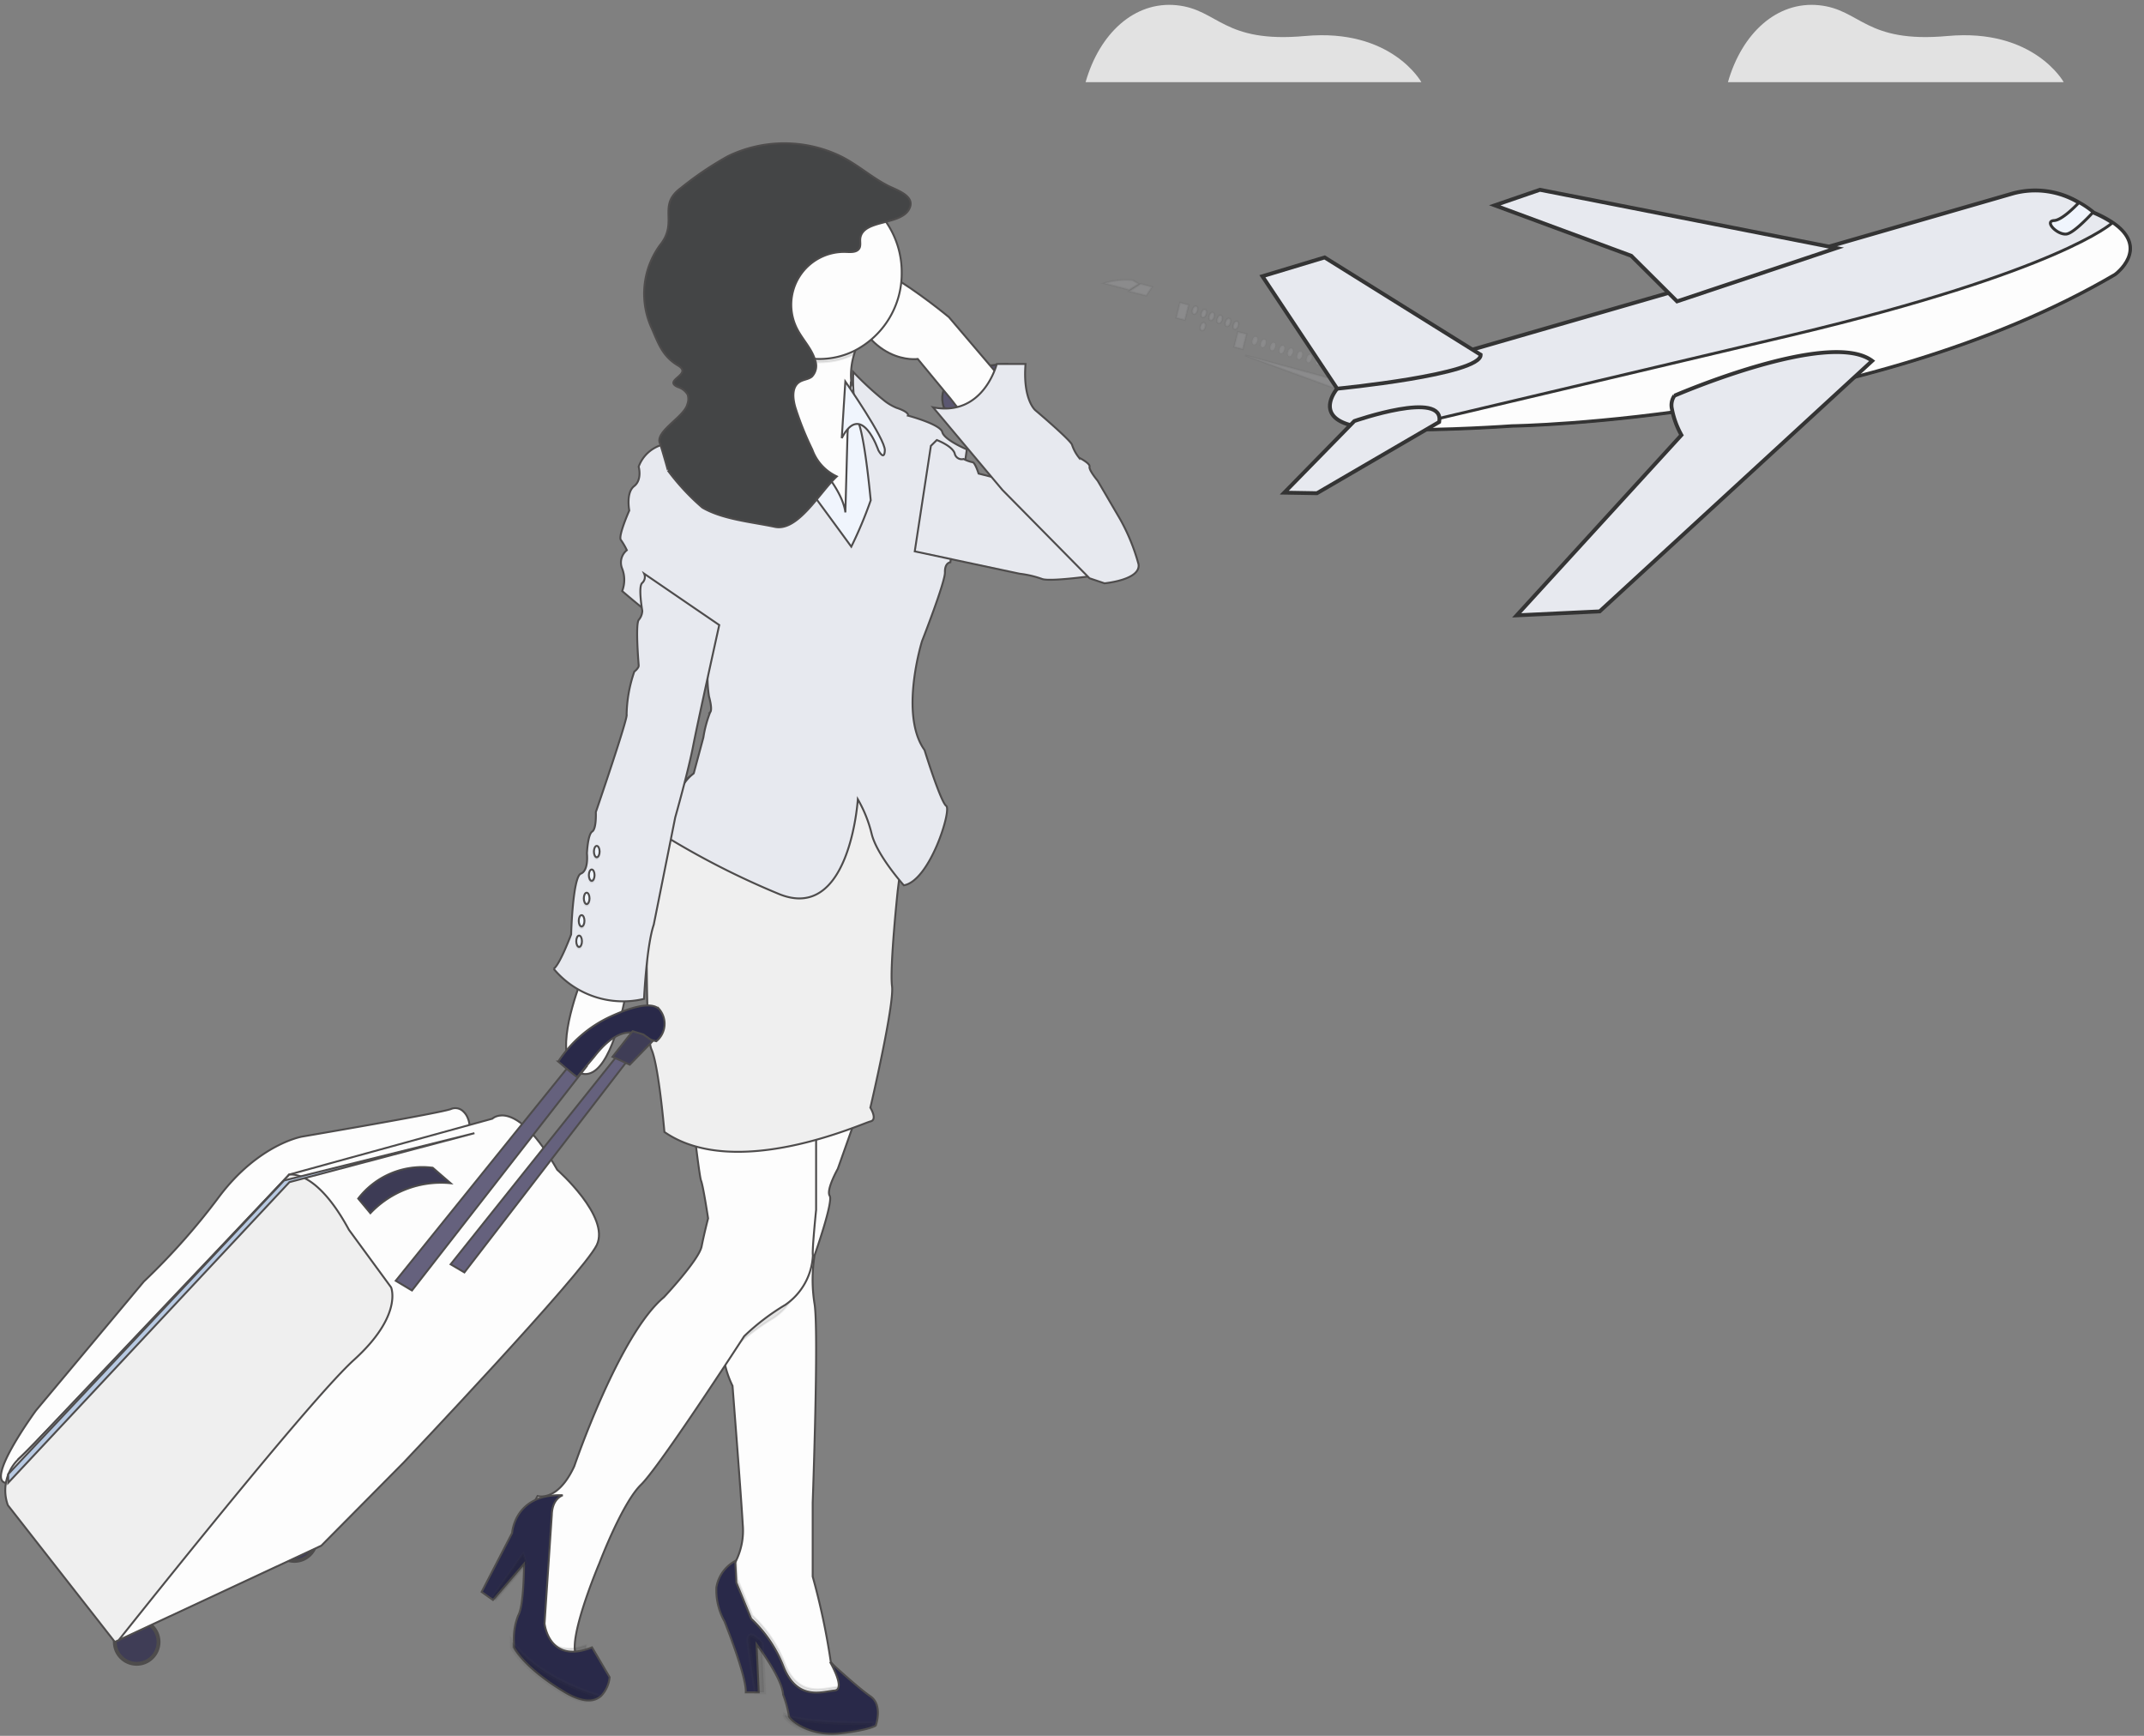 <svg xmlns="http://www.w3.org/2000/svg" width="222.494" height="180.112" viewBox="0 0 222.494 180.112"><rect x="0" y="0" width="222.494" height="180.112" fill="#808080" stroke="none"/><defs><style>.a,.b,.j,.u{fill:#f0f5fd;}.a{stroke:#707070;}.a,.b,.c,.d,.e,.f,.g,.h,.j,.k,.l,.m,.n,.p,.q,.r{stroke-width:0.2px;}.a,.b,.d,.i,.q{opacity:0.1;}.b,.c,.d,.e,.f,.g,.h,.i,.j,.k,.l,.m,.n,.o,.p,.q,.r{stroke:#4e4c4c;}.c{fill:#65617d;}.e,.t{fill:#fdfdfd;}.f{fill:#3a3768;}.g{fill:#e6e8ec;}.h,.q{fill:#292949;}.i,.o,.s{stroke-width:0.4px;}.k{fill:none;stroke-miterlimit:10;}.l{fill:#efefef;}.m,.s{fill:#e7e9ef;}.n{fill:#444546;}.o,.p{fill:#3f3d56;}.r{fill:#b7c9e2;}.s,.t,.u{stroke:#343434;}.t,.u{stroke-width:0.3px;}.v{opacity:0.8;}.w{fill:#fafafa;stroke:rgba(0,0,0,0);}</style></defs><g transform="translate(-19.526 0.503)"><g transform="translate(19.625 14.365)"><ellipse class="a" cx="0.418" cy="0.251" rx="0.418" ry="0.251" transform="translate(145.601 25.726) rotate(-71.78)"/><ellipse class="a" cx="0.418" cy="0.251" rx="0.418" ry="0.251" transform="translate(144.609 25.399) rotate(-71.78)"/><ellipse class="a" cx="0.418" cy="0.251" rx="0.418" ry="0.251" transform="translate(142.7 24.77) rotate(-71.78)"/><ellipse class="a" cx="0.418" cy="0.251" rx="0.418" ry="0.251" transform="translate(137.321 23.189) rotate(-71.78)"/><ellipse class="a" cx="0.418" cy="0.251" rx="0.418" ry="0.251" transform="translate(136.372 22.88) rotate(-71.78)"/><ellipse class="a" cx="0.418" cy="0.251" rx="0.418" ry="0.251" transform="translate(135.393 22.649) rotate(-71.78)"/><ellipse class="a" cx="0.418" cy="0.251" rx="0.418" ry="0.251" transform="translate(134.406 22.326) rotate(-71.78)"/><ellipse class="a" cx="0.418" cy="0.251" rx="0.418" ry="0.251" transform="translate(133.439 22.006) rotate(-71.78)"/><ellipse class="a" cx="0.418" cy="0.251" rx="0.418" ry="0.251" transform="translate(132.56 21.717) rotate(-71.78)"/><ellipse class="a" cx="0.418" cy="0.251" rx="0.418" ry="0.251" transform="translate(131.619 21.406) rotate(-71.78)"/><ellipse class="a" cx="0.418" cy="0.251" rx="0.418" ry="0.251" transform="translate(130.635 21.083) rotate(-71.78)"/><ellipse class="a" cx="0.418" cy="0.251" rx="0.418" ry="0.251" transform="translate(129.761 20.795) rotate(-71.78)"/><ellipse class="b" cx="0.417" cy="0.25" rx="0.417" ry="0.25" transform="translate(124.362 19.336) rotate(-71.928)"/><ellipse class="b" cx="0.418" cy="0.251" rx="0.418" ry="0.251" transform="translate(126.959 18.902) rotate(-71.78)"/><ellipse class="b" cx="0.418" cy="0.251" rx="0.418" ry="0.251" transform="translate(126.104 18.585) rotate(-71.78)"/><ellipse class="b" cx="0.418" cy="0.251" rx="0.418" ry="0.251" transform="translate(125.276 18.281) rotate(-71.78)"/><ellipse class="b" cx="0.418" cy="0.251" rx="0.418" ry="0.251" transform="translate(124.46 17.979) rotate(-71.78)"/><ellipse class="b" cx="0.418" cy="0.251" rx="0.418" ry="0.251" transform="translate(123.539 17.635) rotate(-71.78)"/><ellipse class="b" cx="0.418" cy="0.251" rx="0.418" ry="0.251" transform="translate(127.779 19.205) rotate(-71.78)"/><ellipse class="a" cx="0.418" cy="0.251" rx="0.418" ry="0.251" transform="translate(143.579 25.059) rotate(-71.78)"/><rect class="b" width="0.924" height="1.61" transform="translate(128.869 21.355) rotate(-166.13)"/><rect class="b" width="0.924" height="1.61" transform="translate(122.863 18.33) rotate(-166.13)"/><path class="b" d="M554.239,185.21l1.193.313-.6.9-1.767-.438Z" transform="translate(-435.975 -170.62)"/><path class="b" d="M671.57,221.58l2.576.671.981-.606-.65-.381A7.684,7.684,0,0,0,671.57,221.58Z" transform="translate(-557.067 -207.056)"/><path class="a" d="M834.916,245.4l-4.286,6.418-7-3.1s7.927-3.022,8.71-4.067Z" transform="translate(-674.717 -224.357)"/><path class="b" d="M618.51,213.63l11.309,3.054.668,1.336Z" transform="translate(-489.4 -191.622)"/><path class="c" d="M607.061,254.65s-7.969.083-6.611,4.5l3.041,1.764,3.03-.616,1.422-2.513Z" transform="translate(-502.615 -231.747)"/><path class="d" d="M607.061,254.65s-7.969.083-6.611,4.5l3.041,1.764,3.03-.616,1.422-2.513Z" transform="translate(-502.615 -231.747)"/><path class="e" d="M559.016,216.907c2.185,7.945,7.512,7.17,7.512,7.17l3.417,4.137.5.642,1.091,1.389,4.834-2.746-.963-1.133-5.648-6.635S556.831,208.965,559.016,216.907Z" transform="translate(-471.387 -201.696)"/><rect class="f" width="0.146" height="1.214" rx="0.073" transform="translate(88.529 17.89) rotate(145.56)"/><rect class="f" width="0.084" height="0.399" rx="0.042" transform="translate(91.209 13.673) rotate(145.56)"/><rect class="f" width="0.094" height="0.693" rx="0.047" transform="matrix(-0.821, 0.571, -0.571, -0.821, 92.138, 15.451)"/><rect class="f" width="0.089" height="0.702" rx="0.044" transform="translate(92.212 15.294) rotate(145.56)"/><rect class="g" width="0.689" height="0.141" rx="0.07" transform="translate(89.087 13.762) rotate(145.56)"/><ellipse class="g" cx="0.078" cy="0.078" rx="0.078" ry="0.078" transform="translate(88.3 14.117)"/><path class="e" d="M503.193,582.944c0,.157.023.308.037.459a10.224,10.224,0,0,0,1.031,4.087s.9,11.484,1.062,14.4a7.09,7.09,0,0,1-.686,3.725,3.313,3.313,0,0,1-.376.592l-.561,1.232,2.634,5.267,3.083,5.1,2.13,2.8a5.338,5.338,0,0,0,1.905,0c.339-.224,1.678,0,1.678,0l1.234-1.905-1.383-1.871-.522-.7a72.494,72.494,0,0,0-1.879-8.856V599.6s.647-17.595.2-20.567a15.736,15.736,0,0,1,0-5.1s1.96-5.549,1.566-6.165.84-2.8.84-2.8l2.349-6.632.136-.389-.522-1.271L503.924,555s.1,1.044.219,2.7v.037c.068.961.136,2.13.191,3.435a72.5,72.5,0,0,1-.634,14.786,28.3,28.3,0,0,0-.506,6.984Z" transform="translate(-428.342 -458.557)"/><path class="d" d="M503.21,590.992l.694-1.068a23.467,23.467,0,0,1,4.257-3.25,6.61,6.61,0,0,0,2.871-5.155c-.1-.457.337-4.7.337-4.7V566.053l-7.233-.783c.287,4.194.639,12.4-.444,18.271A27.238,27.238,0,0,0,503.21,590.992Z" transform="translate(-427.953 -464.793)"/><path class="e" d="M417,616.138l.561,5.155,2.743,1.624s2.524.282,2.075-1.96a3.288,3.288,0,0,1-.042-.728c.112-2.738,2.563-8.517,2.563-8.517s2.349-6.22,4.315-8.128c1.712-1.66,8.585-12.153,10.31-14.8l.394-.608a23.541,23.541,0,0,1,4.26-3.25,6.618,6.618,0,0,0,2.871-5.155c-.1-.457.334-4.7.334-4.7V564.3l-6.9-.736-6.217-.666s.138,1.216.316,2.764c.3,2.558.723,6.021.861,6.371.227.561.731,3.915.731,3.915s-.394,1.511-.673,2.913-3.915,5.27-3.915,5.27c-4.651,3.866-9.3,17.537-9.3,17.537-1.224,2.647-2.61,3.1-3.331,3.132a1.423,1.423,0,0,1-.48-.044l-1.01,1.851Z" transform="translate(-362.791 -464.395)"/><path class="d" d="M505.24,750.754l2.634,5.267,3.082,5.1,2.13,2.8a5.338,5.338,0,0,0,1.905,0c.339-.224,1.678,0,1.678,0l1.235-1.905-1.383-1.871c.363.835.66,1.877-.073,1.926-1.232.086-3.782,1.122-5.238-2.38a13.522,13.522,0,0,0-3.393-5.071l-1.543-3.753-.1-1.937a3.316,3.316,0,0,1-.376.593Z" transform="translate(-429.835 -601.87)"/><path class="h" d="M502.043,755.347s2.3,5.716,2.213,7.371H505.6l-.224-4.99.021.029c.245.326,2.647,3.563,2.728,5.184a11.331,11.331,0,0,1,.59,2.122.159.159,0,0,1,0,.036c-.057.392,2.127,2.242,5.3,1.877s3.725-.812,3.725-.812.037-.1.083-.261c.157-.6.41-2.062-.642-2.785-1.318-.908-4.067-3.456-4.176-3.552.07.125,1.65,2.871.444,2.962s-3.782,1.122-5.238-2.38a13.522,13.522,0,0,0-3.393-5.071l-1.543-3.753-.115-2.242a3.824,3.824,0,0,0-1.958,2.746A6.62,6.62,0,0,0,502.043,755.347Z" transform="translate(-426.96 -601.98)"/><path class="i" d="M511.833,779.481c.159,1.342.553,3.811.757,5.074h.867l-.224-4.991.021.029-.076-.222S511.6,777.633,511.833,779.481Z" transform="translate(-434.258 -623.818)"/><path class="i" d="M530,810.369c-.057.392,2.127,2.242,5.3,1.877s3.725-.812,3.725-.812.036-.1.083-.261c-1.973.023-7.24,0-9.1-.833A.168.168,0,0,1,530,810.369Z" transform="translate(-448.663 -647.251)"/><path class="d" d="M417,734.657l.561,5.155,2.743,1.623s2.524.282,2.075-1.96a3.288,3.288,0,0,1-.042-.728c-4.236,1.566-4.664-2.579-4.664-2.579l.757-11.291a2.468,2.468,0,0,1,.506-1.553,1.422,1.422,0,0,1-.48-.044l-1.01,1.851Z" transform="translate(-361.618 -582.914)"/><path class="h" d="M394.56,732.972l.8.574.376.261,3.223-3.753s0,4.286-.59,5.322a6.532,6.532,0,0,0-.462,2.754c0,.355.013.593.013.593s.981,2.088,5.3,4.669c1.937,1.156,3.067.958,3.722.389a3.215,3.215,0,0,0,.9-1.958l-1.827-3.1c-4.484,1.827-4.93-2.477-4.93-2.477l.757-11.291c.055-1.71,1.138-2.012,1.138-2.012-5.024-.193-5.257,3.915-5.257,3.915Z" transform="translate(-344.676 -582.659)"/><path class="d" d="M268.39,713.031l.373.266,3.223-3.753-.365-1.094Z" transform="translate(-217.426 -562.144)"/><path class="i" d="M407.39,781.17c0,.355.013.592.013.592s.981,2.088,5.3,4.67c1.937,1.156,3.067.958,3.722.389C414.455,786.213,409.768,784.485,407.39,781.17Z" transform="translate(-354.376 -625.695)"/><path class="e" d="M432.808,515.983c2.493.859,3.988-4.534,4.7-8.052.329-1.642.483-2.871.483-2.871H433.4s-.261.619-.619,1.566C431.764,509.408,430.08,515.041,432.808,515.983Z" transform="translate(-372.68 -419.494)"/><path class="e" d="M514.68,235.874l3.132,7.619v6.557c0,.17,7.789,2.349,7.789,2.349l2.018-5.043a24.04,24.04,0,0,0-1.623-10.874,7.336,7.336,0,0,1-.305-5.108q.055-.2.117-.392a12.863,12.863,0,0,1,2.485-4.307,52.87,52.87,0,0,0-9.013-2.132c-2.31-.224-3.962.11-3.2,1.8a7.473,7.473,0,0,1,.606,3.393,1.6,1.6,0,0,1-.021.316A13.891,13.891,0,0,1,514.68,235.874Z" transform="translate(-437.159 -209.453)"/><path class="d" d="M519.531,226.372a7.473,7.473,0,0,1,.606,3.393,1.607,1.607,0,0,1-.021.316.069.069,0,0,0,.021.018,8.274,8.274,0,0,0,4.753,2.065c.243.023.491.034.739.034a8.157,8.157,0,0,0,3.516-.783q.055-.2.117-.391a12.862,12.862,0,0,1,2.485-4.307,52.872,52.872,0,0,0-9.013-2.132C520.423,224.351,518.771,224.685,519.531,226.372Z" transform="translate(-440.673 -209.48)"/><path class="e" d="M510.67,192.886a9.135,9.135,0,0,0,3.056,6.87,8.287,8.287,0,0,0,4.753,2.062c.243.023.491.034.739.034a8.191,8.191,0,0,0,3.633-.846,9.008,9.008,0,0,0,4.917-8.12,9.214,9.214,0,0,0-1.668-5.322,8.415,8.415,0,0,0-6.883-3.654A8.778,8.778,0,0,0,510.67,192.886Z" transform="translate(-434.292 -179.471)"/><path class="j" d="M526.763,279.273s-5.22-4.763-6.669-9.078a47.814,47.814,0,0,0-3.474-7.788l.386-.807s2.135,5.682,3.7,6.353,5.22,4.539,5.549,7.23l.224-8.183.352-5.4s2.673,5.682,2.9,8.316-.057,7.4-.9,8.4A2.738,2.738,0,0,1,526.763,279.273Z" transform="translate(-438.626 -236.883)"/><path class="k" d="M513.62,260.9l.036-.034Z" transform="translate(-435.562 -236.344)"/><path class="d" d="M483.12,557.062s.138,1.216.316,2.764a13.982,13.982,0,0,0,6.092,1.336,28.269,28.269,0,0,0,6.705-.8,49.362,49.362,0,0,0,6.5-2.033l.136-.389-.522-1.271L489.118,555s.1,1.044.219,2.7v.037Z" transform="translate(-413.225 -456.706)"/><path class="l" d="M473.149,448.993c.037.084.076.183.112.29.7,2.062,1.232,8.284,1.232,8.284,7.4,5.129,20.593-.924,21.374-1.094s0-1.428,0-1.428,2.5-10.675,2.247-12.609.587-9.877.587-9.877l.407-3.3,1.12-9.362-8.574-1.848s-10.49,1.065-13.833,2.31a4.621,4.621,0,0,0-.457.193c-1.026.506-1.942,2.179-2.681,4.059-.452,1.141-.835,2.349-1.143,3.435a22.148,22.148,0,0,0-.84,5.773C472.627,438.437,472.583,447.735,473.149,448.993Z" transform="translate(-405.643 -354.978)"/><path class="d" d="M480.37,424.652a84.187,84.187,0,0,0,11.842,6.048c7.483,3.192,8.295-9.78,8.295-9.78a13.407,13.407,0,0,1,1.43,3.615,14.88,14.88,0,0,0,2.871,4.766l1.12-9.362-8.574-1.848s-10.49,1.065-13.833,2.31a4.629,4.629,0,0,0-.457.193C482.025,421.1,481.109,422.765,480.37,424.652Z" transform="translate(-411.469 -354.558)"/><path class="m" d="M463.245,278.226a3.234,3.234,0,0,1,0,2.326s7.426,6.416,7.791,5.322.522,1.851.522,1.851.731.757.564,1.148a12.263,12.263,0,0,0,.138,2.634s.392,1.344.112,1.626a12.292,12.292,0,0,0-.7,2.61l-1,3.722-.175.146c-1.566,1.287-1.767,3.529-2.216,4.09a6.8,6.8,0,0,0-.726,2.185,83.84,83.84,0,0,0,11.85,6.053c7.48,3.195,8.295-9.78,8.295-9.78a13.406,13.406,0,0,1,1.438,3.6c.561,2.242,3.336,5.325,3.336,5.325,2.691-.449,4.985-7.817,4.4-8.237s-2.252-5.8-2.252-5.8c-2.634-3.67-.261-11.294-.261-11.294s2.409-6.136,2.38-7.144.561-1.044.561-1.044l1.71-11.711s-2.349-.981-2.55-1.8-3.56-1.707-3.56-1.707.227-.337-1.2-.814a5.269,5.269,0,0,1-1.383-.846,32.453,32.453,0,0,1-3.093-2.871,17.6,17.6,0,0,0,.553,5.265c.7,1.929,1.206,7.627,1.261,8.047a42.649,42.649,0,0,1-2.018,4.818l-1.1-1.506c-1.733-2.37-4.925-6.724-5.147-6.927-.311-.279-3-7.773-3.37-8.707-.138-.342-.331-.452-.522-.454a.783.783,0,0,0-.42.136h0a1.438,1.438,0,0,0-.185.136l-.065.18-.016.037a3.985,3.985,0,0,1-.2.449h0c-1.8,3.534-8.519,6.063-8.519,6.063a3.667,3.667,0,0,0-2.521,2.289s.392,1.355-.475,2.028-.5,2.521-.5,2.521-1.177,2.662-.874,3.054a7.19,7.19,0,0,1,.621,1.065A1.651,1.651,0,0,0,463.245,278.226Z" transform="translate(-398.778 -234.09)"/><path class="j" d="M506.868,268.79a7.325,7.325,0,0,1,1.663-.444c.736-.146,1.488-.261,1.488-.261a4.471,4.471,0,0,1,2.229-1.044c-.919-2.37-2.242-6.037-2.5-6.671a.935.935,0,0,0-.522-.454.454.454,0,0,0-.42.136h0a1.376,1.376,0,0,0-.261.352h0l-.154,1.715-.042.459s-1.219.587-.966,1.566S506.531,269.043,506.868,268.79Z" transform="translate(-430.621 -235.632)"/><path class="j" d="M554.725,261.6s4.145,5.961,4.1,7.139-.671,0-.671,0-1.751-5.2-3.8-1.263Z" transform="translate(-467.1 -236.883)"/><path class="m" d="M593.786,289.286l.616-.606s1.61.606,1.856,1.389a.745.745,0,0,0,.924.579,3.673,3.673,0,0,0,.924.334c.261,0,.632,1.177.632,1.177s2.647.673,2.871.715S612.2,302.55,612.2,302.55s-5.967.916-6.891.538a10.64,10.64,0,0,0-2.312-.538c-.462-.094-10.884-2.32-10.884-2.32Z" transform="translate(-497.283 -257.888)"/><path class="m" d="M617.127,276.875l1.553.522s3.785-.345,3.531-1.984a20.591,20.591,0,0,0-1.892-4.641l-2.349-4.017s-.927-1.1-.84-1.454-1.094-.942-1.094-.942a4.294,4.294,0,0,1-.715-1.305c-.042-.423-3.826-3.623-3.826-3.623s-1.305-1.094-1.01-4.792H607.5s-1.37,5.507-6.611,4.5l7.2,8.574Z" transform="translate(-504.16 -231.74)"/><path class="d" d="M436.9,506.566a9.3,9.3,0,0,0,4.719,1.305c.329-1.642.483-2.871.483-2.871h-4.583S437.247,505.629,436.9,506.566Z" transform="translate(-376.899 -419.318)"/><path class="m" d="M437.226,344.88a.831.831,0,0,1-.193.953c-.454.337,0,2.9,0,2.9a1.525,1.525,0,0,1-.365.937c-.378.449,0,4.821,0,4.821a1.456,1.456,0,0,1-.462.545,14.325,14.325,0,0,0-.8,4.455c.211.209-3.195,10.13-3.195,10.13s.084,1.723-.378,2.018-.546,2.268-.546,2.268.209,1.764-.632,2.1-1.007,6.306-1.007,6.306-1.135,3.067-1.809,3.571A9.378,9.378,0,0,0,437.213,389s.261-5.507,1.008-7.692l2.229-11.137s1.344-4.75,1.848-7.355,2.72-12.609,2.72-12.609l-3.034-2.072Z" transform="translate(-370.478 -300.222)"/><ellipse class="d" cx="0.295" cy="0.587" rx="0.295" ry="0.587" transform="translate(61.535 73.066)"/><ellipse class="d" cx="0.295" cy="0.587" rx="0.295" ry="0.587" transform="translate(60.487 77.923)"/><ellipse class="d" cx="0.295" cy="0.587" rx="0.295" ry="0.587" transform="translate(59.702 82.372)"/><ellipse class="d" cx="0.295" cy="0.587" rx="0.295" ry="0.587" transform="translate(61.01 75.515)"/><ellipse class="d" cx="0.295" cy="0.587" rx="0.295" ry="0.587" transform="translate(59.962 80.25)"/><ellipse class="j" cx="0.295" cy="0.587" rx="0.295" ry="0.587" transform="translate(61.535 72.903)"/><ellipse class="j" cx="0.295" cy="0.587" rx="0.295" ry="0.587" transform="translate(60.487 77.761)"/><ellipse class="j" cx="0.295" cy="0.587" rx="0.295" ry="0.587" transform="translate(59.702 82.209)"/><ellipse class="j" cx="0.295" cy="0.587" rx="0.295" ry="0.587" transform="translate(61.01 75.352)"/><ellipse class="j" cx="0.295" cy="0.587" rx="0.295" ry="0.587" transform="translate(59.962 80.088)"/><path class="n" d="M492.128,176.716c-.063.368.076.783-.115,1.1-.261.415-.848.384-1.334.363a5.481,5.481,0,0,0-5.121,7.971c.574,1.128,1.54,2.062,1.882,3.281a1.6,1.6,0,0,1-.342,1.681c-.363.295-.887.3-1.282.553-.861.546-.7,1.827-.386,2.8a31.888,31.888,0,0,0,1.707,4.218,4.891,4.891,0,0,0,2.547,2.785c-1.8,1.676-4.036,5.742-6.438,5.233s-5.4-.764-7.518-2a23.785,23.785,0,0,1-3.579-3.85c.046.084-.738-2.629-.811-2.786-.579-1.242,2.456-2.732,2.824-4.05a1.6,1.6,0,0,0,.044-1.028,1.747,1.747,0,0,0-.989-.783c-1.676-.7,1.566-1.305,0-2.234s-2.005-2.151-2.72-3.821a8.552,8.552,0,0,1,.841-8.689c1.947-2.4-.334-4.08,2.156-5.914a33.953,33.953,0,0,1,4.9-3.312,13.442,13.442,0,0,1,11.513-.076c1.809.848,3.284,2.216,5.058,3.132.874.452,2.793,1.023,2.3,2.276C496.528,175.478,492.457,174.734,492.128,176.716Z" transform="translate(-402.941 -166.902)"/><ellipse class="o" cx="2.271" cy="2.271" rx="2.271" ry="2.271" transform="translate(11.813 153.233)"/><ellipse class="o" cx="2.271" cy="2.271" rx="2.271" ry="2.271" transform="translate(28.183 142.553)"/><path class="e" d="M178.662,604.127c2.741-.138,9.464-.305,10.811-.979s15.971-16.224,15.971-16.224l4.369-6.387,7.146-3.025,5.967-6.815,4.711-3.012s-1.013.318-1.1-.686a2.394,2.394,0,0,0-.188-.752,1.869,1.869,0,0,0-.545-.752,1.164,1.164,0,0,0-1.2-.172c-1.091.42-15.441,2.858-15.441,2.858s-4.479.757-8.6,6.22a69.875,69.875,0,0,1-7.83,8.825l-11.182,13.366S175.921,604.265,178.662,604.127Z" transform="translate(-177.91 -465.114)"/><path class="e" d="M191.639,626.417l21.037-9.806,8.574-8.658s18.579-19.576,20.006-22.528-4.1-7.817-4.1-7.817c-4.354-7.65-6.739-5.3-6.739-5.3l-21.084,5.8h-.016l-.107.133c-1.637,1.741-20.173,21.471-26.216,27.649l-.013.016h0c-.859.88-1.464,1.482-1.725,1.715Z" transform="translate(-179.429 -471.098)"/><path class="l" d="M179.891,629.776l11.1,14.186.4-.185c5.87-7.368,20.343-25.393,24.4-29.068,5.126-4.646,3.868-7.543,3.868-7.543l-4.372-5.967c-3.3-6.113-5.977-5.763-6.2-5.719h-.016l-.11.123-26.223,27.651-.013.016h0c-.859.88-1.464,1.483-1.725,1.715A4.521,4.521,0,0,0,179.891,629.776Z" transform="translate(-179.173 -488.457)"/><path class="p" d="M348.052,587.869l-1.851-1.6a8.38,8.38,0,0,0-7.731,3.195l1.261,1.514A10.11,10.11,0,0,1,348.052,587.869Z" transform="translate(-301.394 -479.966)"/><path class="q" d="M348.052,587.869l-1.851-1.6a8.38,8.38,0,0,0-7.731,3.195l1.261,1.514A10.11,10.11,0,0,1,348.052,587.869Z" transform="translate(-301.394 -479.966)"/><path class="c" d="M253.8,523.128l17.986-23.36-1.091-.428L252.37,522.288Z" transform="translate(-205.705 -405.968)"/><path class="c" d="M229.254,528.629l18.14-23.282-.908-1.177L227.57,527.622Z" transform="translate(-186.601 -409.594)"/><path class="h" d="M426.3,527.641c-.2-.063-1.963-1.6-1.963-1.6h0a13,13,0,0,1,5.434-4.677c1.95-.893,4.132-1.59,5.019-.783a2.339,2.339,0,0,1-.282,3.354l-1.305-.329s-1.963-2.185-5.158,1.96Z" transform="translate(-366.5 -430.762)"/><path class="p" d="M322.243,493.928l-2.38,2.446-1.793-.814,2.088-2.66,1.107.334Z" transform="translate(-254.609 -400.768)"/><path class="r" d="M99.926,537.67l-19.2,5.079L51.54,573.95v-.9l28.63-30.473Z" transform="translate(-50.788 -434.957)"/></g><g transform="matrix(0.995, -0.105, 0.105, 0.995, 149.812, 22.305)"><path class="s" d="M1.81,16.768a21.142,21.142,0,0,0,4.488.943c5.18.684,12.278.926,12.278.926s36.488,3.329,63.836-9.051c0,0,3.978-2.294.288-5.381a11.873,11.873,0,0,0-1.805-1.211l-.045-.05A9.751,9.751,0,0,0,79.493,1.8,8.82,8.82,0,0,0,72.772.135L.947,12.913S-1.677,15.351,1.81,16.768Z" transform="translate(5.642 5.391)"/><path class="s" d="M21.663,11.734,6.627,0,0,1.261,6.489,13.67S21.49,13.8,21.663,11.734Z" transform="translate(0.1 4.634)"/><path class="s" d="M34.778,9.239,4.828,0,0,1.11,13.529,7.8l4.228,5.2Z" transform="translate(24.84 0)"/><path class="t" d="M0,13.506c5.18.684,12.278.926,12.278.926s36.488,3.329,63.836-9.051c0,0,3.978-2.294.288-5.381l-.012.057s-5.9,4.387-34.1,8.049Z" transform="translate(11.94 9.597)"/><path class="s" d="M16.754,1.783,3.364,7.8,0,7.387,8.009.765S17.7-1.509,16.754,1.783Z" transform="translate(0 21.066)"/><path class="u" d="M1.515,3.109c.639.012,2.1-1.167,3.013-1.96A9.755,9.755,0,0,0,3.173,0C2.439.619,1.134,1.622.408,1.583-.641,1.535.553,3.09,1.515,3.109Z" transform="translate(81.957 7.187)"/><path class="s" d="M0,23.76l8.6.495L32.769,6.328,37.256,3l2.179-1.617c-4.089-3.8-20.772,1.44-20.772,1.44a1.72,1.72,0,0,0-.407,1.334A8.9,8.9,0,0,0,18.887,6.8c.04.105.065.161.065.161Z" transform="translate(22.641 19.877)"/></g><g class="v" transform="translate(132.183)"><path class="w" d="M234.854,112.615H269.7s-3.081-5.607-12.05-4.791c-8.566.779-9-2.758-13.356-3.194S236.306,107.533,234.854,112.615Z" transform="translate(-234.854 -104.592)"/></g><g class="v" transform="translate(198.843)"><path class="w" d="M234.854,112.615H269.7s-3.081-5.607-12.05-4.791c-8.566.779-9-2.758-13.356-3.194S236.306,107.533,234.854,112.615Z" transform="translate(-234.854 -104.592)"/></g></g></svg>